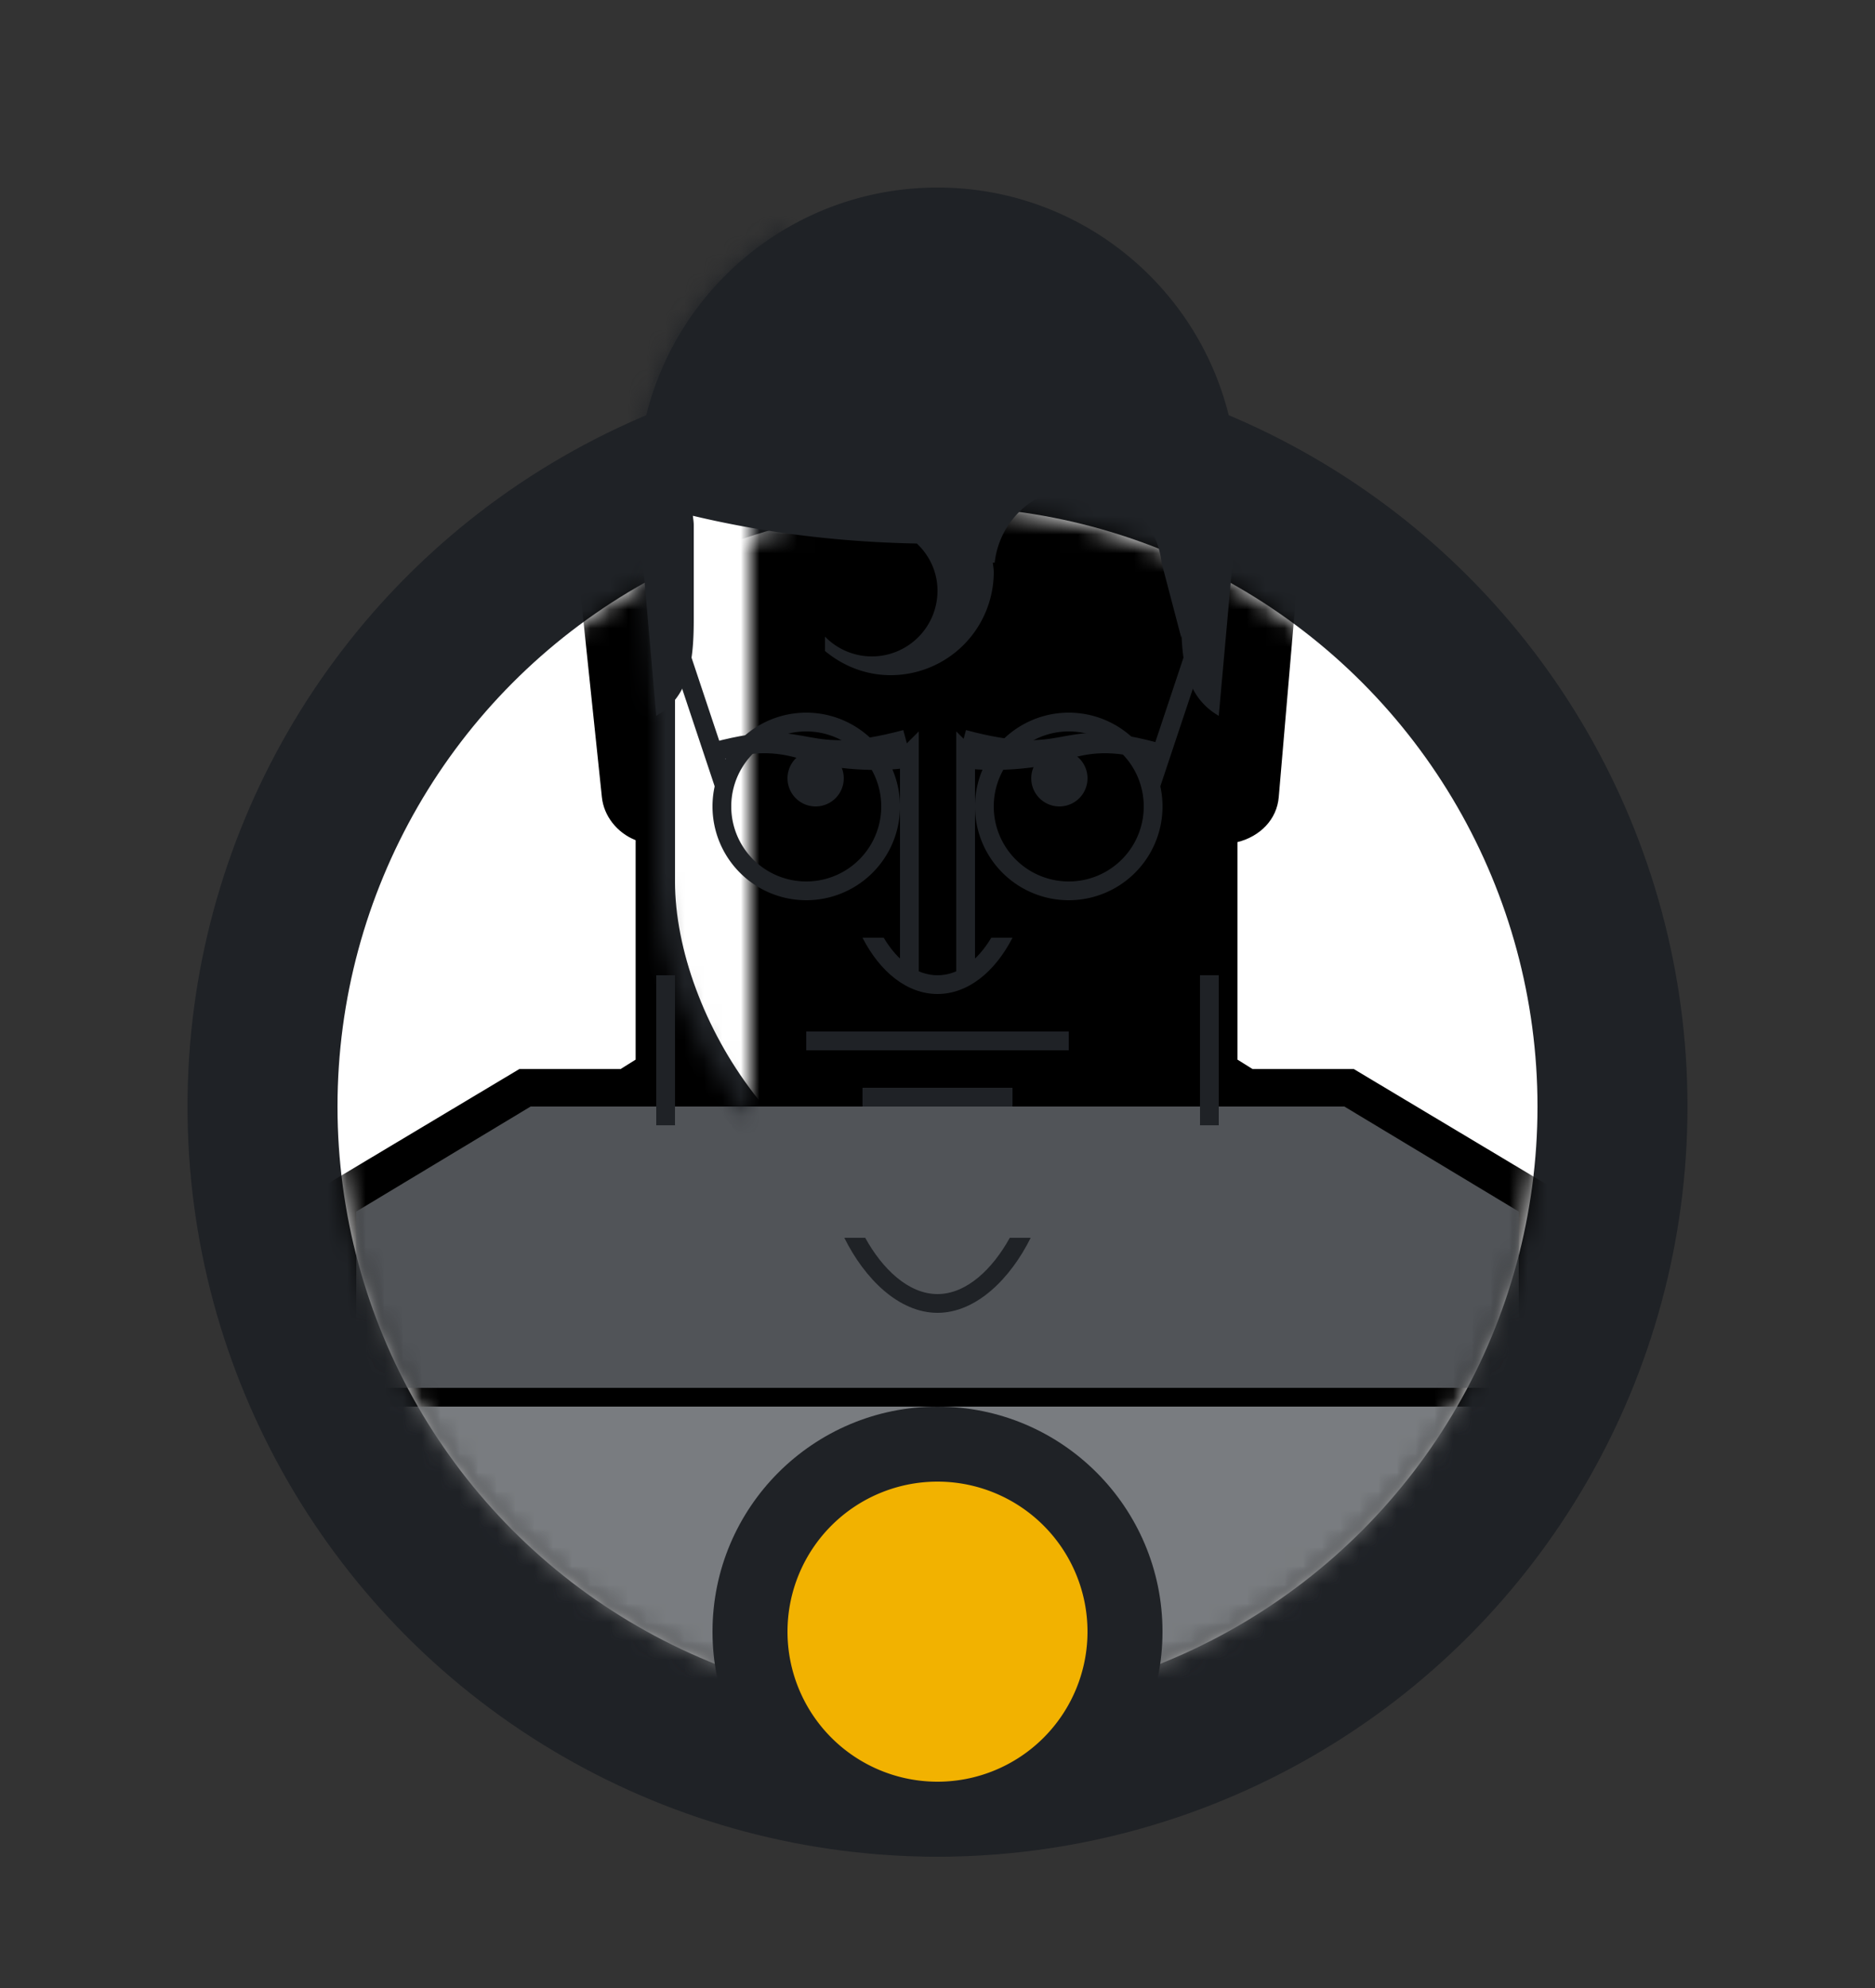 <svg width="100" height="106" viewBox="0 0 100 106" xmlns="http://www.w3.org/2000/svg" xmlns:xlink="http://www.w3.org/1999/xlink"><rect x="0" y="0" width="100" height="106" fill="#333333" stroke="none"/><defs><path d="M56.031 16.688L55 28.168c-1.543-.898-1.911-2.449-1.983-4.283L53 24l-1.05-4c-.252-2.247-2.136-4-4.45-4s-4.198 1.753-4.45 4h-.1c.015.167.05.329.05.5a5.5 5.5 0 01-5.5 5.5c-1.337 0-2.547-.496-3.5-1.29v-.766A3.484 3.484 0 0036.5 25a3.5 3.5 0 003.5-3.5c0-.999-.429-1.886-1.102-2.52-4.222-.077-8.247-.596-11.945-1.479.017.166.047.328.047.499v5c0 2.215-.214 4.128-2 5.168l-.998-11.46-.002-.001V16c0-8.837 7.163-16 16-16s16 7.163 16 16v.674l.031.014z" id="path-3"/><path id="path-5" d="M59 65H21l-4-12.824L25 47V33h30v14l8 5.176z"/><path d="M23.97 20h32.291c1.115 0 1.944.842 1.854 1.87l-.923 10.493c-.08.908-.982 1.637-2.015 1.637H25.246c-1.033 0-1.945-.729-2.037-1.637L22.142 21.87c-.104-1.028.714-1.87 1.828-1.87z" id="path-7"/><path d="M40 1c8.284 0 15 6.268 15 14v22c0 7.732-6.716 18-15 18-8.284 0-15-10.268-15-18V15c0-7.732 6.716-14 15-14z" id="path-9"/><mask id="mask-4" maskContentUnits="userSpaceOnUse" maskUnits="objectBoundingBox" x="0" y="0" width="32.031" height="28.168" fill="#fff"><use xlink:href="#path-3"/></mask><mask id="mask-6" maskContentUnits="userSpaceOnUse" maskUnits="objectBoundingBox" x="0" y="0" width="46" height="32" fill="#fff"><use xlink:href="#path-5"/></mask><mask id="mask-8" maskContentUnits="userSpaceOnUse" maskUnits="objectBoundingBox" x="0" y="0" width="35.989" height="14" fill="#fff"><use xlink:href="#path-7"/></mask><mask id="mask-10" maskContentUnits="userSpaceOnUse" maskUnits="objectBoundingBox" x="0" y="0" width="30" height="54" fill="#fff"><use xlink:href="#path-9"/></mask><circle id="path-1" cx="40" cy="49" r="32"/></defs><g id="Export" stroke="none" stroke-width="1" fill="none" fill-rule="evenodd"><g id="Logos" transform="translate(-27 -50)"><g id="Components-/-Logo-Supermark" transform="translate(37 60)"><circle id="Outline" fill="#1F2226" fill-rule="evenodd" cx="40" cy="49" r="40"/><mask id="mask-2" fill="#fff"><use xlink:href="#path-1"/></mask><use id="Mask" fill="#FFF" fill-rule="evenodd" xlink:href="#path-1"/><path d="M40 90c-2.5 0-4.9-.7-6.9-2H8V66H7V53.4L17.7 47h5.4l.8-.5V34.8c-1-.4-1.7-1.3-1.8-2.3L21 22c-.1-.8.2-1.5.7-2 .5-.6 1.3-.9 2.2-.9v-4c0-8.3 7.2-15 16-15s16 6.7 16 15v4h.3c.8 0 1.6.3 2.2.9.5.6.8 1.3.7 2l-.9 10.5c-.1 1.2-1 2.1-2.2 2.4v11.6l.8.5h5.4l10.7 6.4V66h-1v22H46.8c-1.9 1.3-4.3 2-6.8 2z" id="Outline" fill="#000" fill-rule="evenodd" mask="url(#mask-2)"/><path id="Chest" fill="#797C80" fill-rule="evenodd" mask="url(#mask-2)" d="M9 65h62v22H9z"/><path id="Cloack" fill="#515458" fill-rule="evenodd" mask="url(#mask-2)" d="M9 64v-9.4l9.3-5.6h43.4l9.3 5.6V64z"/><use id="Hair-Outline" stroke="#1F2226" mask="url(#mask-4)" stroke-width="4" fill="#292C30" fill-rule="evenodd" xlink:href="#path-3"/><path d="M40 89c6.627 0 12-5.373 12-12s-5.373-12-12-12-12 5.373-12 12 5.373 12 12 12z" id="Circle-Small-Outline" fill="#1F2226" fill-rule="evenodd"/><path d="M40 85a8 8 0 100-16 8 8 0 000 16z" id="Circle-Small" fill="#F2B200" fill-rule="evenodd"/><use id="Neck" stroke="#1F2226" mask="url(#mask-6)" stroke-width="2" fill="#FFF" fill-rule="evenodd" xlink:href="#path-5"/><use id="Ears" stroke="#1F2226" mask="url(#mask-8)" stroke-width="2" fill="#FFF" fill-rule="evenodd" xlink:href="#path-7"/><use id="Face" stroke="#1F2226" mask="url(#mask-10)" stroke-width="2" fill="#FFF" fill-rule="evenodd" xlink:href="#path-9"/><path d="M40 59c1.551 0 2.938-1.338 3.855-3h1.114c-1.079 2.176-2.902 4-4.969 4s-3.89-1.824-4.969-4h1.114c.917 1.662 2.304 3 3.855 3z" id="Adam's-apple" fill="#1F2226" fill-rule="evenodd"/><path d="M54 50v-8h1v8h-1zm-29-8h1v8h-1v-8z" id="Neck" fill="#1F2226" fill-rule="evenodd"/><path d="M43.5 48.5h-7" id="Lip-B" stroke="#1F2226" stroke-width="1" stroke-linecap="square"/><path d="M46.5 45.5h-13" id="Lip-T" stroke="#1F2226" stroke-width="1" stroke-linecap="square"/><path d="M44 40c-.939 1.829-2.382 3-4 3-1.618 0-3.061-1.171-4-3h1.131c.74 1.237 1.752 2 2.869 2 1.117 0 2.13-.763 2.869-2H44z" id="Nose-B" fill="#1F2226" fill-rule="evenodd"/><path d="M38 30l1-1v13h-1V30zm4 0l-1-1v13h1V30z" id="Nose" fill="#1F2226" fill-rule="evenodd"/><path d="M32.998 30.503c-1.374-.894-2.412-1.273-4.641-1.273-.026-.02.01-.985 0-1.004 3 0 3.978.555 5.096 1.08 1.002.47 2.115.916 4.894.916v2.004c-1.26 0-3.974-.828-5.349-1.723z" id="Eyebrow" fill="#1F2226" fill-rule="evenodd" transform="rotate(-15 33.347 30.226)"/><path d="M45.998 30.503c-1.374-.894-2.412-1.273-4.641-1.273-.026-.02.01-.985 0-1.004 3 0 3.978.555 5.096 1.08 1.002.47 2.115.916 4.894.916v2.004c-1.26 0-3.974-.828-5.349-1.723z" id="Eyebrow" fill="#1F2226" fill-rule="evenodd" transform="scale(-1 1) rotate(-15 0 382.268)"/><path d="M46.5 33a1.5 1.5 0 11.001-3.001A1.5 1.5 0 0146.5 33zm-13 0a1.5 1.5 0 11.001-3.001A1.5 1.5 0 0133.5 33z" id="Eyes" fill="#1F2226" fill-rule="evenodd"/><path d="M47 38a5 5 0 11.001-10.001A5 5 0 0147 38zm0-9a4 4 0 100 8 4 4 0 000-8zm-14 9a5 5 0 11.001-10.001A5 5 0 0133 38zm0-9a4 4 0 100 8 4 4 0 000-8z" id="Glasses" fill="#1F2226" fill-rule="evenodd"/><path d="M28.974 31.342l-2-6-.158-.474-.948.316.158.474 2 6 .158.474.948-.316-.158-.474zm22.052 0l2-6 .158-.474.948.316-.158.474-2 6-.158.474-.948-.316.158-.474z" id="Spectacle-Bow" fill="#1F2226" fill-rule="evenodd"/><path d="M56.031 16.688L55 28.168c-1.543-.898-1.911-2.449-1.983-4.283L53 24l-1.05-4c-.252-2.247-2.136-4-4.45-4s-4.198 1.753-4.45 4h-.1c.015.167.05.329.05.5a5.5 5.5 0 01-5.5 5.5c-1.337 0-2.547-.496-3.5-1.29v-.766A3.484 3.484 0 0036.5 25a3.5 3.5 0 003.5-3.5c0-.999-.429-1.886-1.102-2.52-4.222-.077-8.247-.596-11.945-1.479.017.166.047.328.047.499v5c0 2.215-.214 4.128-2 5.168l-.998-11.46-.002-.001V16c0-8.837 7.163-16 16-16s16 7.163 16 16v.674l.031.014z" id="Hair" fill="#1F2226" fill-rule="evenodd"/></g></g></g></svg>